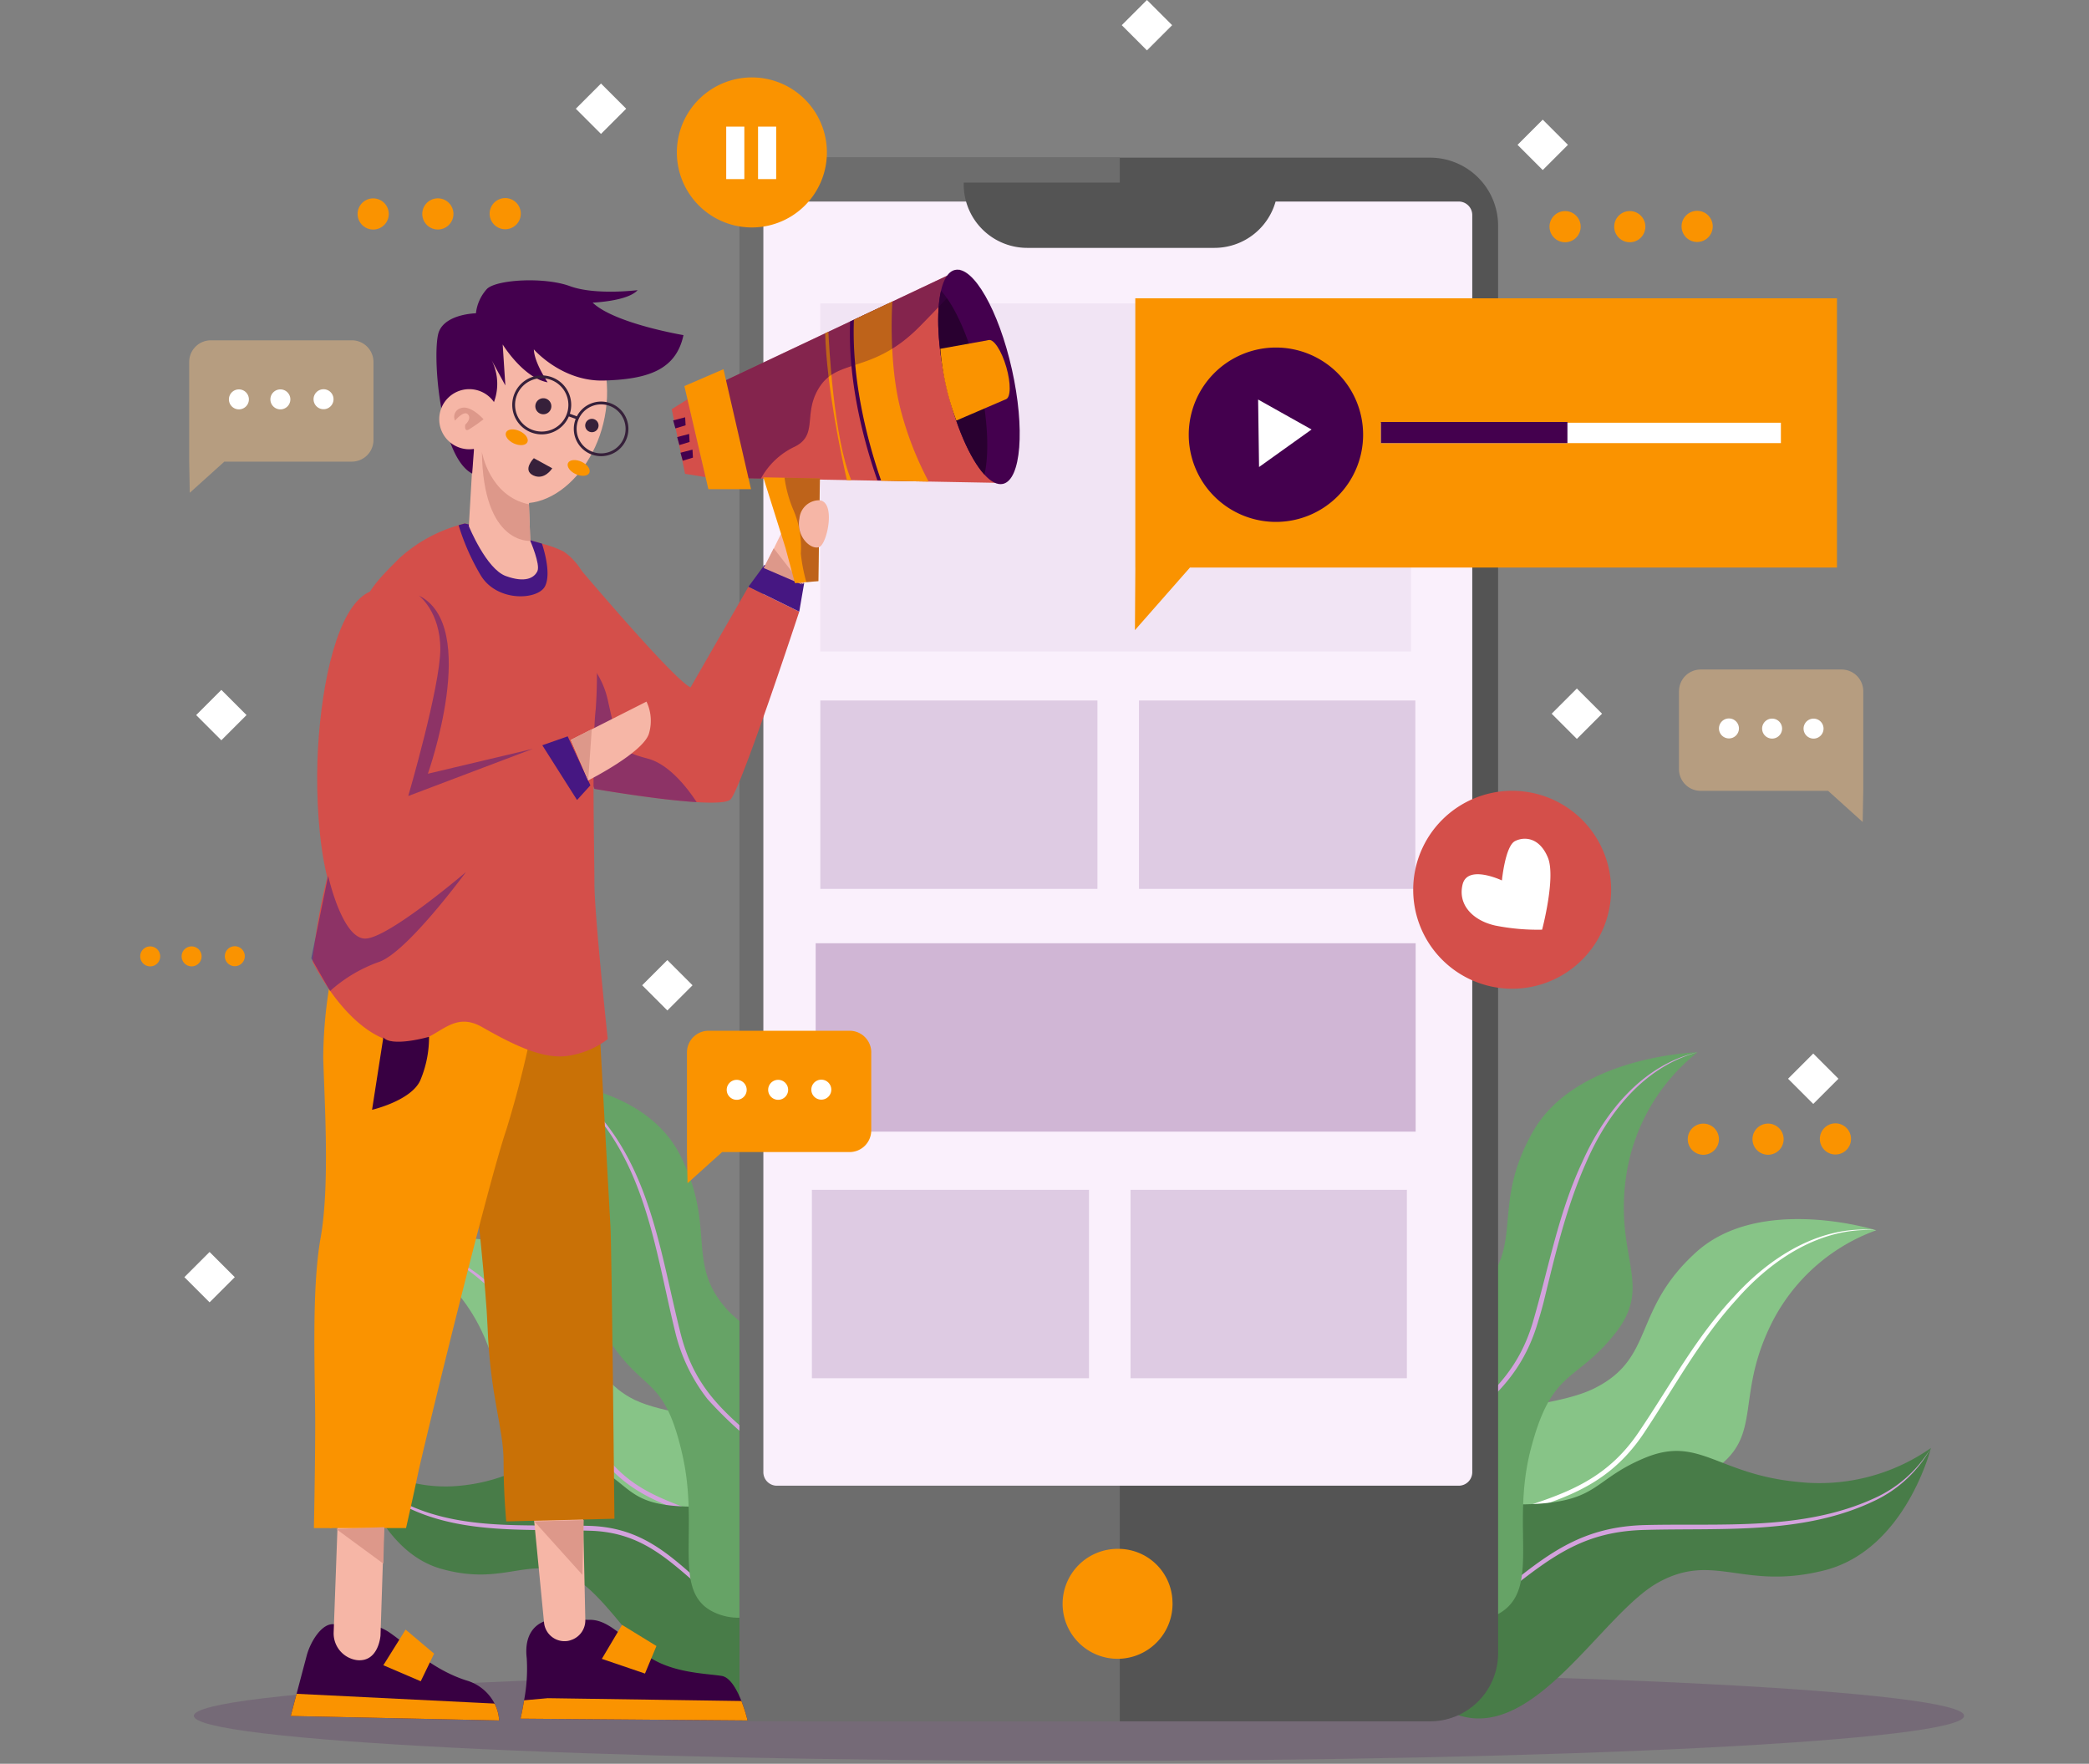 <svg xmlns="http://www.w3.org/2000/svg" xmlns:xlink="http://www.w3.org/1999/xlink" width="295" height="249.065" viewBox="0 0 295 249.065">
  <rect x="0" y="0" width="295" height="249.065" fill="#808080" stroke="none"/>
  <defs>
    <clipPath id="clip-path">
      <rect id="Rectángulo_12374" data-name="Rectángulo 12374" width="257.568" height="248.66" fill="none"/>
    </clipPath>
    <clipPath id="clip-path-3">
      <rect id="Rectángulo_12341" data-name="Rectángulo 12341" width="250.001" height="12.735" fill="none"/>
    </clipPath>
    <clipPath id="clip-path-4">
      <rect id="Rectángulo_12343" data-name="Rectángulo 12343" width="83.404" height="49.142" fill="none"/>
    </clipPath>
    <clipPath id="clip-path-5">
      <rect id="Rectángulo_12345" data-name="Rectángulo 12345" width="84.728" height="26.608" fill="none"/>
    </clipPath>
    <clipPath id="clip-path-6">
      <rect id="Rectángulo_12347" data-name="Rectángulo 12347" width="39.13" height="26.608" fill="none"/>
    </clipPath>
    <clipPath id="clip-path-7">
      <rect id="Rectángulo_12349" data-name="Rectángulo 12349" width="39.025" height="26.608" fill="none"/>
    </clipPath>
    <clipPath id="clip-path-10">
      <rect id="Rectángulo_12354" data-name="Rectángulo 12354" width="17.662" height="21.898" fill="none"/>
    </clipPath>
    <clipPath id="clip-path-11">
      <rect id="Rectángulo_12356" data-name="Rectángulo 12356" width="17.607" height="28.297" fill="none"/>
    </clipPath>
    <clipPath id="clip-path-12">
      <rect id="Rectángulo_12357" data-name="Rectángulo 12357" width="21.843" height="16.812" fill="none"/>
    </clipPath>
    <clipPath id="clip-path-13">
      <rect id="Rectángulo_12358" data-name="Rectángulo 12358" width="35.647" height="29.495" fill="none"/>
    </clipPath>
    <clipPath id="clip-path-15">
      <rect id="Rectángulo_12360" data-name="Rectángulo 12360" width="5.001" height="14.748" fill="none"/>
    </clipPath>
  </defs>
  <g id="Grupo_72219" data-name="Grupo 72219" transform="translate(-390 -1104.935)">
    <g id="Grupo_72218" data-name="Grupo 72218" transform="translate(9.875 20.732)">
      <g id="Grupo_72217" data-name="Grupo 72217" transform="translate(399.926 1084.202)">
        <g id="Grupo_72216" data-name="Grupo 72216" clip-path="url(#clip-path)">
          <g id="Grupo_72215" data-name="Grupo 72215">
            <g id="Grupo_72214" data-name="Grupo 72214" clip-path="url(#clip-path)">
              <g id="Grupo_72177" data-name="Grupo 72177" transform="translate(7.567 235.926)" opacity="0.17">
                <g id="Grupo_72176" data-name="Grupo 72176">
                  <g id="Grupo_72175" data-name="Grupo 72175" clip-path="url(#clip-path-3)">
                    <path id="Trazado_160290" data-name="Trazado 160290" d="M261,349.128c0,3.517-55.964,6.368-125,6.368s-125-2.851-125-6.368,55.964-6.368,125-6.368,125,2.851,125,6.368" transform="translate(-10.994 -342.76)" fill="#44004e"/>
                  </g>
                </g>
              </g>
              <path id="Trazado_160291" data-name="Trazado 160291" d="M257.625,309.9s5.15,8.64,13.114,8.172,6.043-10.689,12.377-20.668,8.821-6.872,16.237-11.689,3.221-10.113,8.323-20.611A26.7,26.7,0,0,1,322.6,251.684s-16.358-5.127-25.441,3.1-5.743,14.934-14.389,19.232-31.71,2.229-34,13.616,8.863,22.263,8.863,22.263" transform="translate(-77.44 -77.956)" fill="#87c487"/>
              <path id="Trazado_160292" data-name="Trazado 160292" d="M255.114,306.48A25.628,25.628,0,0,1,268.3,293.723c9.157-3.549,17.107-4.166,23-13.117,4.287-6.342,7.936-13.178,13.222-18.8,5.074-5.637,12.29-10.283,20.154-9.455-7.84-.516-14.795,4.135-19.762,9.812-5.19,5.69-8.812,12.473-13.055,18.838-6.038,9.035-14.049,9.757-23.382,13.138a26.145,26.145,0,0,0-13.361,12.337" transform="translate(-79.516 -78.626)" fill="#fff"/>
              <path id="Trazado_160293" data-name="Trazado 160293" d="M247.945,318.029s-4.885-7.767-.6-13.407,12.091.481,23.716.421,10.178-3.32,17.913-6.554,10.224,2.292,21.693,3.376a27.478,27.478,0,0,0,18.753-4.789s-3.582,14.39-15.051,17.276-15.577-2.658-23.467,1.719-17.356,22.289-28.217,18.73-14.734-16.773-14.734-16.773" transform="translate(-76.546 -92.596)" fill="#487c48"/>
              <path id="Trazado_160294" data-name="Trazado 160294" d="M250.853,323.285a27.515,27.515,0,0,0,20.2-6.491c6.357-5.173,11.135-8.628,19.7-8.842,10.791-.264,22.19.84,32.271-3.764a17.949,17.949,0,0,0,8.036-7.112,17.8,17.8,0,0,1-7.887,7.414c-10.058,4.864-21.549,3.848-32.386,4.148-8.536.173-12.984,3.547-19.409,8.574a27.056,27.056,0,0,1-20.523,6.074" transform="translate(-78.188 -92.596)" fill="#d3a2dd"/>
              <path id="Trazado_160295" data-name="Trazado 160295" d="M248.676,292.14s7.534,6.517,14.962,3.488,2.481-12.091,5.453-23.6,6.287-9.375,11.866-16.347-.028-10.63,1.616-22.233a27.42,27.42,0,0,1,10.086-17.56s-17.117.45-23.237,11.2-.9,16.015-7.8,22.894-29.464,12.4-28.167,23.938,15.225,18.222,15.225,18.222" transform="translate(-72.747 -67.29)" fill="#66a366"/>
              <path id="Trazado_160296" data-name="Trazado 160296" d="M247.444,289.754a26.268,26.268,0,0,1,8.632-16.367c7.609-6.33,14.981-9.494,17.853-19.877,2.145-7.412,3.528-15.1,6.839-22.131,3.107-6.984,8.51-13.707,16.269-15.492-7.636,2.071-12.792,8.72-15.786,15.709-2.728,6.173-4.29,12.774-5.878,19.315-.172.71-.562,2.113-.788,2.806-2.971,10.486-10.392,13.8-18.207,20.011a26.817,26.817,0,0,0-8.934,16.025" transform="translate(-77.126 -67.29)" fill="#d3a2dd"/>
              <path id="Trazado_160297" data-name="Trazado 160297" d="M106.362,310.262s-4.241,8.123-10.8,7.683-4.976-10.05-10.192-19.432-7.264-6.46-13.37-10.99-2.651-9.508-6.853-19.378-12.286-12.617-12.286-12.617,13.47-4.82,20.949,2.919,4.728,14.041,11.848,18.082,26.112,2.1,28,12.8-7.3,20.932-7.3,20.932" transform="translate(-16.477 -79.184)" fill="#87c487"/>
              <path id="Trazado_160298" data-name="Trazado 160298" d="M110.14,307.051A22.95,22.95,0,0,0,95.784,294.17c-7.255-2.428-12.065-4.409-16.109-11.314-4.959-8.5-9.041-18.255-17.4-24.02a15.25,15.25,0,0,0-9.412-2.672c6.942-.794,12.9,4.085,16.925,9.248,4.218,5.226,7.094,11.334,10.474,17.083,4.954,8.645,10.968,8.969,19.194,12.632a22.5,22.5,0,0,1,10.685,11.925" transform="translate(-16.477 -79.817)" fill="#d3a2dd"/>
              <path id="Trazado_160299" data-name="Trazado 160299" d="M110.721,317.907s4.022-7.3.5-12.6-9.956.451-19.528.4-8.382-3.122-14.75-6.162-8.418,2.155-17.862,3.174a20.76,20.76,0,0,1-15.442-4.5s2.949,13.529,12.394,16.242,12.827-2.5,19.324,1.617,14.291,20.956,23.235,17.61,12.133-15.77,12.133-15.77" transform="translate(-13.601 -92.948)" fill="#487c48"/>
              <path id="Trazado_160300" data-name="Trazado 160300" d="M109.678,322.849a19.936,19.936,0,0,1-15.2-4.259c-5.75-4.742-9.53-9.354-17.609-9.487-9.088-.285-18.932.663-27.11-4.121a15.505,15.505,0,0,1-6.121-6.774,15.681,15.681,0,0,0,6.293,6.484c8.215,4.519,17.941,3.474,26.978,3.725,8.179.193,12.193,4.854,17.872,9.8a20.34,20.34,0,0,0,14.9,4.631" transform="translate(-13.601 -92.948)" fill="#d3a2dd"/>
              <path id="Trazado_160301" data-name="Trazado 160301" d="M119.281,293.567s-6.2,6.127-12.32,3.28-2.043-11.368-4.49-22.191-5.177-8.814-9.771-15.369.023-9.994-1.331-20.9a26.362,26.362,0,0,0-8.3-16.509S97.159,222.3,102.2,232.4s.739,15.058,6.426,21.526,24.262,11.661,23.193,22.506-12.537,17.132-12.537,17.132" transform="translate(-25.891 -69.156)" fill="#66a366"/>
              <path id="Trazado_160302" data-name="Trazado 160302" d="M123.9,291.323a26.341,26.341,0,0,0-10.19-17.5,55.792,55.792,0,0,1-7.716-7.107,24.75,24.75,0,0,1-4.554-9.464c-2.465-10-3.784-20.848-10.121-29.313a17.172,17.172,0,0,0-8.255-6.062,17.016,17.016,0,0,1,8.519,5.852c6.586,8.386,8.009,19.3,10.52,29.341,1.911,7.91,5.961,11.38,11.946,16.349a25.939,25.939,0,0,1,9.851,17.906" transform="translate(-25.89 -69.156)" fill="#d3a2dd"/>
              <path id="Trazado_160303" data-name="Trazado 160303" d="M220.467,253.157H132.556a9.609,9.609,0,0,1-9.609-9.609V41.958a9.609,9.609,0,0,1,9.609-9.609h87.911a9.609,9.609,0,0,1,9.61,9.609V243.548a9.609,9.609,0,0,1-9.61,9.609" transform="translate(-38.321 -10.083)" fill="#545454"/>
              <path id="Trazado_160304" data-name="Trazado 160304" d="M176.654,253.157H122.946V42.2a9.85,9.85,0,0,1,9.85-9.85h43.858Z" transform="translate(-38.321 -10.083)" fill="#6d6d6d"/>
              <path id="Trazado_160305" data-name="Trazado 160305" d="M226.043,222.688H129.756a1.91,1.91,0,0,1-1.91-1.91V43.258a1.91,1.91,0,0,1,1.91-1.911h96.287a1.911,1.911,0,0,1,1.911,1.911v177.52a1.911,1.911,0,0,1-1.911,1.91" transform="translate(-39.848 -12.887)" fill="#faf0fc"/>
              <path id="Trazado_160306" data-name="Trazado 160306" d="M204.358,46.68H177.919a8.969,8.969,0,0,1-8.969-8.969v-.25h44.377v.25a8.969,8.969,0,0,1-8.969,8.969" transform="translate(-52.66 -11.676)" fill="#545454"/>
              <path id="Trazado_160307" data-name="Trazado 160307" d="M204.762,325.289A7.762,7.762,0,1,1,197,317.763a7.645,7.645,0,0,1,7.759,7.526" transform="translate(-58.986 -99.044)" fill="#fa9300"/>
              <g id="Grupo_72180" data-name="Grupo 72180" transform="translate(96.044 42.853)" opacity="0.09">
                <g id="Grupo_72179" data-name="Grupo 72179">
                  <g id="Grupo_72178" data-name="Grupo 72178" clip-path="url(#clip-path-4)">
                    <rect id="Rectángulo_12342" data-name="Rectángulo 12342" width="83.403" height="49.142" transform="translate(0.001)" fill="#986aa3"/>
                  </g>
                </g>
              </g>
              <g id="Grupo_72183" data-name="Grupo 72183" transform="translate(95.383 133.2)" opacity="0.43">
                <g id="Grupo_72182" data-name="Grupo 72182">
                  <g id="Grupo_72181" data-name="Grupo 72181" clip-path="url(#clip-path-5)">
                    <rect id="Rectángulo_12344" data-name="Rectángulo 12344" width="84.728" height="26.608" transform="translate(0)" fill="#986aa3"/>
                  </g>
                </g>
              </g>
              <g id="Grupo_72186" data-name="Grupo 72186" transform="translate(94.853 168.016)" opacity="0.28">
                <g id="Grupo_72185" data-name="Grupo 72185">
                  <g id="Grupo_72184" data-name="Grupo 72184" clip-path="url(#clip-path-6)">
                    <rect id="Rectángulo_12346" data-name="Rectángulo 12346" width="39.13" height="26.608" fill="#986aa3"/>
                  </g>
                </g>
              </g>
              <g id="Grupo_72189" data-name="Grupo 72189" transform="translate(139.85 168.016)" opacity="0.28">
                <g id="Grupo_72188" data-name="Grupo 72188">
                  <g id="Grupo_72187" data-name="Grupo 72187" clip-path="url(#clip-path-7)">
                    <rect id="Rectángulo_12348" data-name="Rectángulo 12348" width="39.025" height="26.608" transform="translate(0)" fill="#986aa3"/>
                  </g>
                </g>
              </g>
              <g id="Grupo_72192" data-name="Grupo 72192" transform="translate(96.044 98.914)" opacity="0.28">
                <g id="Grupo_72191" data-name="Grupo 72191">
                  <g id="Grupo_72190" data-name="Grupo 72190" clip-path="url(#clip-path-6)">
                    <rect id="Rectángulo_12350" data-name="Rectángulo 12350" width="39.13" height="26.608" transform="translate(0)" fill="#986aa3"/>
                  </g>
                </g>
              </g>
              <g id="Grupo_72195" data-name="Grupo 72195" transform="translate(141.042 98.914)" opacity="0.28">
                <g id="Grupo_72194" data-name="Grupo 72194">
                  <g id="Grupo_72193" data-name="Grupo 72193" clip-path="url(#clip-path-7)">
                    <rect id="Rectángulo_12352" data-name="Rectángulo 12352" width="39.025" height="26.608" fill="#986aa3"/>
                  </g>
                </g>
              </g>
              <path id="Trazado_160308" data-name="Trazado 160308" d="M60.307,346.778l-29.429-.629s.374-1.42.828-3.135c.53-2,1.165-4.4,1.436-5.416.5-1.887,2.137-4.654,3.9-4.4s4.9-.88,7.924,1.258S51,339.61,55.653,341.119a6.506,6.506,0,0,1,4.027,3.3,5.866,5.866,0,0,1,.627,2.357" transform="translate(-9.624 -103.829)" fill="#380042"/>
              <path id="Trazado_160309" data-name="Trazado 160309" d="M120.471,121.9s-8.174,24.859-9.683,26.494c-.452.488-2.352.553-4.8.406-5.731-.348-14.446-1.874-14.446-1.874a36.689,36.689,0,0,1-2.39-8.8c-.361-2.27-.631-6.739-.827-11.221-.279-6.447-.4-12.925-.4-12.925s14.556,17.356,17.2,18.613l8.174-14.212Z" transform="translate(-27.407 -35.525)" fill="#d44f4a"/>
              <g id="Grupo_72198" data-name="Grupo 72198" transform="translate(60.923 91.376)" opacity="0.5">
                <g id="Grupo_72197" data-name="Grupo 72197">
                  <g id="Grupo_72196" data-name="Grupo 72196" clip-path="url(#clip-path-10)">
                    <path id="Trazado_160310" data-name="Trazado 160310" d="M106.174,154.652c-5.731-.348-14.447-1.874-14.447-1.874a36.724,36.724,0,0,1-2.389-8.8c-.361-2.27-.631-6.739-.827-11.221a12.115,12.115,0,0,1,5.1,7.448c1.509,6.666,1.384,7.168,5.659,8.3,3.057.809,5.663,4.252,6.9,6.149" transform="translate(-88.511 -132.754)" fill="#461782"/>
                  </g>
                </g>
              </g>
              <path id="Trazado_160311" data-name="Trazado 160311" d="M40.347,308.623l-.659,18.054a3.813,3.813,0,0,0,3.084,3.915A2.987,2.987,0,0,0,44,330.57c2.11-.511,2.3-3.422,2.3-3.422l.6-18.436Z" transform="translate(-12.369 -96.195)" fill="#f6b6a6"/>
              <path id="Trazado_160312" data-name="Trazado 160312" d="M110.088,346.5l-32.069-.251s.261-1.093.507-2.594A23.855,23.855,0,0,0,78.9,337.7c-.378-3.269,1.132-4.654,2.39-5.155s4.275-.253,6.539-.253,4.025,1.762,7.545,4.654,8.8,2.893,11.067,3.269c1.195.2,2.145,1.942,2.776,3.541a22.369,22.369,0,0,1,.872,2.748" transform="translate(-24.318 -103.552)" fill="#380042"/>
              <path id="Trazado_160313" data-name="Trazado 160313" d="M80.576,309.194l1.563,16.084a2.908,2.908,0,0,0,3.388,2.614,2.579,2.579,0,0,0,.33-.085c.1-.034.2-.071.3-.109a2.925,2.925,0,0,0,1.813-2.777l-.348-16.356Z" transform="translate(-25.115 -96.177)" fill="#f6b6a6"/>
              <path id="Trazado_160314" data-name="Trazado 160314" d="M53.024,334.328l-3.144,5.031,5.282,2.264,1.887-3.9Z" transform="translate(-15.547 -104.207)" fill="#fa9300"/>
              <path id="Trazado_160315" data-name="Trazado 160315" d="M60.307,351.261l-29.429-.629s.374-1.42.828-3.135l27.846,1.374.127.032a5.866,5.866,0,0,1,.627,2.357" transform="translate(-9.624 -108.311)" fill="#fa9300"/>
              <path id="Trazado_160316" data-name="Trazado 160316" d="M110.088,351.541l-32.069-.251s.261-1.093.507-2.594l3.347-.3,27.342.4a22.37,22.37,0,0,1,.872,2.748" transform="translate(-24.318 -108.592)" fill="#fa9300"/>
              <path id="Trazado_160317" data-name="Trazado 160317" d="M97.558,333.357l-2.852,4.8,6.093,2.074,1.62-3.889Z" transform="translate(-29.519 -103.904)" fill="#fa9300"/>
              <path id="Trazado_160318" data-name="Trazado 160318" d="M63.857,201.867s4.716,38.295,5.094,48.293,2.264,14.337,2.264,19.053.377,8.49.377,8.49l15.28-.377s-.377-38.107-.566-41.314-1.887-34.334-1.887-34.334Z" transform="translate(-19.904 -62.861)" fill="#c97106"/>
              <path id="Trazado_160319" data-name="Trazado 160319" d="M67.321,201.667a147.922,147.922,0,0,1-4.528,19.053c-2.641,7.735-11.7,44.9-12.45,48.482s-1.7,7.734-1.7,7.734H35.628s.189-8.489.189-14.9-.566-18.676.754-26.033.566-19.053.377-25.467a65.979,65.979,0,0,1,1.7-14.337Z" transform="translate(-11.105 -61.152)" fill="#fa9300"/>
              <path id="Trazado_160320" data-name="Trazado 160320" d="M77.044,180.214a12.059,12.059,0,0,1-5.093,2.264c-3.4.755-7.358-.942-12.639-3.961s-6.792,3.961-13.206,1.886-10.753-11.129-10.753-11.129a83.193,83.193,0,0,1,2.264-12.641c1.886-7.545,2.64-29.05,3.773-34.144s2.64-6.6,6.225-10.187a21.085,21.085,0,0,1,8.359-4.66c.554-.167.884-.246.884-.246s6.73,1.608,10.882,2.845a15.624,15.624,0,0,1,3.079,1.119,8.994,8.994,0,0,1,3.584,5.281,67.486,67.486,0,0,1,.942,16.977c-.565,4.718-.187,20-.187,24.525s1.886,22.071,1.886,22.071" transform="translate(-11.019 -33.474)" fill="#d44f4a"/>
              <path id="Trazado_160321" data-name="Trazado 160321" d="M52.062,123.23s-4.528-4.15-8.678-1.887-6.393,12.22-6.959,21.841.733,25.132,6.2,24.943S73,150.583,73,150.583l-4.9-7.734-18.3,6.6s4.528-22.26,2.264-26.222" transform="translate(-11.316 -37.611)" fill="#d44f4a"/>
              <path id="Trazado_160322" data-name="Trazado 160322" d="M82.494,152.324l3.584-1.258,3.208,6.917L87.4,160.058Z" transform="translate(-25.713 -47.086)" fill="#461782"/>
              <path id="Trazado_160323" data-name="Trazado 160323" d="M99.03,143.94l-10.69,5.408,2.452,5.722s7.986-4.025,8.615-6.728a6.3,6.3,0,0,0-.377-4.4" transform="translate(-27.535 -44.865)" fill="#f6b6a6"/>
              <path id="Trazado_160324" data-name="Trazado 160324" d="M124.792,118.974l2.264-3.082,5.6,2.578-.692,4.025Z" transform="translate(-38.897 -36.123)" fill="#461782"/>
              <path id="Trazado_160325" data-name="Trazado 160325" d="M136.032,102.958s-1.446-1.446-2.83-.251-5.031,9.306-5.031,9.306l5.408,2.327s1.446-5.974,2.075-7.861a8.3,8.3,0,0,0,.377-3.521" transform="translate(-39.95 -31.865)" fill="#f6b6a6"/>
              <path id="Trazado_160326" data-name="Trazado 160326" d="M77.079,110.24C72.927,109,66.2,107.4,66.2,107.4s-.33.078-.884.245a32.4,32.4,0,0,0,3.148,7.112c2.326,3.774,8.049,3.459,9.055,1.509.973-1.884-.345-5.76-.436-6.023" transform="translate(-20.357 -33.475)" fill="#461782"/>
              <path id="Trazado_160327" data-name="Trazado 160327" d="M68.174,89.126,67.42,102.08s2.452,6.036,5.219,7.043,4.025.251,4.465-.692-1.006-4.276-1.006-4.276L75.909,99l.189-1.949Z" transform="translate(-21.014 -27.78)" fill="#f6b6a6"/>
              <path id="Trazado_160328" data-name="Trazado 160328" d="M67.427,70.217s-1.7,17.418,5.156,20.059,14.9-6.1,14.274-16.349S77.928,63.048,75.979,63.174s-8.049,2.39-8.552,7.043" transform="translate(-20.958 -19.687)" fill="#f6b6a6"/>
              <path id="Trazado_160329" data-name="Trazado 160329" d="M66.356,78.077a7.394,7.394,0,0,0,2.2-9.307l1.95,3.585L70.13,66.57s2.892,4.716,6.35,5.345c0,0-1.886-2.767-1.949-4.653,0,0,3.962,4.59,9.936,4.4S94.59,70.28,95.659,65.249c0,0-9.746-1.635-12.827-4.59,0,0,4.968-.189,6.351-1.761,0,0-5.974.754-9.559-.566s-10.312-.943-11.7.377a6.09,6.09,0,0,0-1.572,3.459s-4.213.063-5.219,2.578S61.106,82.353,65.821,84.8l.252-3.364-.409-2.547Z" transform="translate(-18.944 -17.925)" fill="#44004e"/>
              <path id="Trazado_160330" data-name="Trazado 160330" d="M69.834,84.084a4.244,4.244,0,1,1-4.245-4.245,4.245,4.245,0,0,1,4.245,4.245" transform="translate(-19.121 -24.885)" fill="#f6b6a6"/>
              <path id="Trazado_160331" data-name="Trazado 160331" d="M83.327,82.828A1.132,1.132,0,1,1,82.195,81.7a1.132,1.132,0,0,1,1.132,1.132" transform="translate(-25.267 -25.464)" fill="#36203a"/>
              <path id="Trazado_160332" data-name="Trazado 160332" d="M93.181,86.872a.943.943,0,1,1-.943-.943.943.943,0,0,1,.943.943" transform="translate(-28.455 -26.783)" fill="#36203a"/>
              <path id="Trazado_160333" data-name="Trazado 160333" d="M80.491,85.347a4.163,4.163,0,1,1,4.163-4.163,4.168,4.168,0,0,1-4.163,4.163m0-7.928a3.765,3.765,0,1,0,3.764,3.765,3.769,3.769,0,0,0-3.764-3.765" transform="translate(-23.791 -24.007)" fill="#36203a"/>
              <path id="Trazado_160334" data-name="Trazado 160334" d="M92.811,90.1a3.856,3.856,0,1,1,3.857-3.856A3.86,3.86,0,0,1,92.811,90.1m0-7.314a3.458,3.458,0,1,0,3.458,3.458,3.462,3.462,0,0,0-3.458-3.458" transform="translate(-27.726 -25.681)" fill="#36203a"/>
              <rect id="Rectángulo_12355" data-name="Rectángulo 12355" width="0.398" height="1.339" transform="translate(60.423 58.766) rotate(-69.861)" fill="#36203a"/>
              <path id="Trazado_160335" data-name="Trazado 160335" d="M80.409,94l2.6,1.425s-1.09,1.761-2.683,1.006S80.409,94,80.409,94" transform="translate(-24.822 -29.298)" fill="#36203a"/>
              <path id="Trazado_160336" data-name="Trazado 160336" d="M78.049,89.888c-.22.485-1.074.571-1.907.193S74.814,89,75.034,88.518s1.074-.571,1.907-.193,1.328,1.079,1.108,1.563" transform="translate(-23.371 -27.457)" fill="#fa9300"/>
              <path id="Trazado_160337" data-name="Trazado 160337" d="M90.754,96.185c-.22.485-1.074.571-1.907.192s-1.328-1.079-1.108-1.564,1.074-.571,1.907-.191,1.328,1.079,1.108,1.563" transform="translate(-27.331 -29.419)" fill="#fa9300"/>
              <path id="Trazado_160338" data-name="Trazado 160338" d="M38.671,284.834l-1.107-.443A36.9,36.9,0,0,0,39.6,271.234a87.879,87.879,0,0,1,.524-14.192l.233-2.479c.448-4.813,1.278-10.778,1.945-15.571.452-3.244.808-5.807.884-6.865.191-2.678,2.565-10.371,2.666-10.7l1.138.352c-.024.079-2.434,7.887-2.616,10.431-.078,1.1-.438,3.678-.891,6.944-.666,4.781-1.494,10.731-1.939,15.517l-.234,2.481a87.059,87.059,0,0,0-.518,14.05,37.376,37.376,0,0,1-2.117,13.629" transform="translate(-11.708 -69.017)" fill="#fa9300"/>
              <path id="Trazado_160339" data-name="Trazado 160339" d="M49.158,212.785l-1.593,10.229s5.449-1.258,6.791-4.109a15.668,15.668,0,0,0,1.258-6.2s-5.2,1.509-6.455.084" transform="translate(-14.826 -66.297)" fill="#380042"/>
              <g id="Grupo_72201" data-name="Grupo 72201" transform="translate(37.854 84.109)" opacity="0.5">
                <g id="Grupo_72200" data-name="Grupo 72200">
                  <g id="Grupo_72199" data-name="Grupo 72199" clip-path="url(#clip-path-11)">
                    <path id="Trazado_160340" data-name="Trazado 160340" d="M56.5,122.2s3.018,2.264,3.018,7.546-4.528,20.751-4.528,20.751L72.6,143.829l-14.84,3.521s7.42-20.877-1.258-25.153" transform="translate(-54.995 -122.197)" fill="#461782"/>
                  </g>
                </g>
              </g>
              <path id="Trazado_160341" data-name="Trazado 160341" d="M70.1,92.719s1.048,6.246,6.644,7.4l.189,5.156s-6.665.608-6.833-12.555" transform="translate(-21.849 -28.9)" fill="#dd988a"/>
              <path id="Trazado_160342" data-name="Trazado 160342" d="M68.561,85.272S66.737,83.2,65.354,83.7a1.267,1.267,0,0,0-.818,1.761s1.258-1.509,1.824-.88-.378,1.446-.378,1.446-.189,1.069.5.692a23.471,23.471,0,0,0,2.075-1.446" transform="translate(-20.08 -26.064)" fill="#dd988a"/>
              <path id="Trazado_160343" data-name="Trazado 160343" d="M91.3,149.6l-.5,7.231-2.452-5.722Z" transform="translate(-27.535 -46.63)" fill="#dd988a"/>
              <path id="Trazado_160344" data-name="Trazado 160344" d="M129.324,112.483l3.983,5.114L127.9,115.27Z" transform="translate(-39.865 -35.06)" fill="#dd988a"/>
              <path id="Trazado_160345" data-name="Trazado 160345" d="M40.2,313.568l6.666,4.9.126-5.156Z" transform="translate(-12.529 -97.658)" fill="#dd988a"/>
              <path id="Trazado_160346" data-name="Trazado 160346" d="M80.849,312.043l6.792,7.546.189-7.735Z" transform="translate(-25.2 -97.202)" fill="#dd988a"/>
              <g id="Grupo_72204" data-name="Grupo 72204" transform="translate(24.162 123.139)" opacity="0.5">
                <g id="Grupo_72203" data-name="Grupo 72203">
                  <g id="Grupo_72202" data-name="Grupo 72202" clip-path="url(#clip-path-12)">
                    <path id="Trazado_160347" data-name="Trazado 160347" d="M35.1,191.08l2.383-11.65s1.986,9,5.3,8.87,14.165-9.4,14.165-9.4-8.34,11.385-12.312,12.708a20.625,20.625,0,0,0-6.884,4.1Z" transform="translate(-35.104 -178.901)" fill="#461782"/>
                  </g>
                </g>
              </g>
              <path id="Trazado_160348" data-name="Trazado 160348" d="M109.044,83.308l1.883,9.13,2.918.471L111.3,81.9Z" transform="translate(-33.988 -25.526)" fill="#d44f4a"/>
              <path id="Trazado_160349" data-name="Trazado 160349" d="M109.34,86.05l1.694-.439.063,1.13-1.443.439Z" transform="translate(-34.08 -26.684)" fill="#44004e"/>
              <path id="Trazado_160350" data-name="Trazado 160350" d="M110.161,89.469l1.694-.439.063,1.13-1.443.439Z" transform="translate(-34.336 -27.75)" fill="#44004e"/>
              <path id="Trazado_160351" data-name="Trazado 160351" d="M110.845,92.682l1.694-.439.063,1.13-1.443.439Z" transform="translate(-34.549 -28.751)" fill="#44004e"/>
              <path id="Trazado_160352" data-name="Trazado 160352" d="M158.064,85.439l-10.312-.191-6.7-.119-4.22-.078-.62-.012-12.136-.221-5.449-.1-1.788-12.7,16.3-7.7.459-.221,3.6-1.7,5.472-2.587,9.49-4.482.322,1.645Z" transform="translate(-36.417 -17.244)" fill="#d44f4a"/>
              <g id="Grupo_72207" data-name="Grupo 72207" transform="translate(80.42 38.079)" opacity="0.33">
                <g id="Grupo_72206" data-name="Grupo 72206">
                  <g id="Grupo_72205" data-name="Grupo 72205" clip-path="url(#clip-path-13)">
                    <path id="Trazado_160353" data-name="Trazado 160353" d="M152.484,56.969c-1.073,1.24-2.909,3.243-6,6.384-6.5,6.587-11.392,4.519-14.026,8.375s-.1,6.968-3.762,8.662a10.5,10.5,0,0,0-4.625,4.429l-5.449-.1-1.788-12.7,16.3-7.7.459-.221,3.6-1.7,5.472-2.587,9.49-4.482Z" transform="translate(-116.837 -55.323)" fill="#44004e"/>
                  </g>
                </g>
              </g>
              <path id="Trazado_160354" data-name="Trazado 160354" d="M135.827,98.086l-.215,14.5-1.7.149-1.609.143-1.335-4.972-3.135-9.973,3,.054Z" transform="translate(-39.843 -30.526)" fill="#fa9300"/>
              <path id="Trazado_160355" data-name="Trazado 160355" d="M172.857,85.575c-.8.176-1.695-.3-2.609-1.3-2.034-2.221-4.146-7.009-5.436-12.765-1.2-5.351-1.392-10.241-.7-13.22v-.006c.388-1.658,1.053-2.717,1.98-2.923,2.572-.581,6.173,5.72,8.037,14.061s1.3,15.58-1.277,16.155" transform="translate(-51.028 -17.243)" fill="#44004e"/>
              <path id="Trazado_160356" data-name="Trazado 160356" d="M170.249,85.616c-2.034-2.221-4.146-7.009-5.436-12.765-1.2-5.35-1.392-10.241-.7-13.219,2.034,2.227,4.146,7,5.436,12.759,1.2,5.356,1.386,10.253.7,13.225" transform="translate(-51.028 -18.587)" fill="#290030"/>
              <path id="Trazado_160357" data-name="Trazado 160357" d="M164.151,71l6.81-1.223,2.428,8.36-6.979,3A37.657,37.657,0,0,1,164.151,71" transform="translate(-51.164 -21.747)" fill="#fa9300"/>
              <path id="Trazado_160358" data-name="Trazado 160358" d="M176.3,73.571c.67,2.309.637,4.348-.074,4.555s-1.831-1.5-2.5-3.806-.637-4.348.074-4.555,1.832,1.5,2.5,3.806" transform="translate(-53.996 -21.74)" fill="#fa9300"/>
              <path id="Trazado_160359" data-name="Trazado 160359" d="M156.183,87.348l-6.7-.118c-1.669-4.729-4.2-13.492-3.851-22.431l5.472-2.553-.048.159s-.56,8.169,1.133,14.762a45.787,45.787,0,0,0,3.994,10.181" transform="translate(-45.382 -19.401)" fill="#44004e"/>
              <path id="Trazado_160360" data-name="Trazado 160360" d="M156.958,87.278l-6.7-.118c-1.669-4.793-4.2-13.675-3.851-22.736l5.472-2.587-.048.16s-.56,8.28,1.132,14.962a46.747,46.747,0,0,0,3.994,10.318" transform="translate(-45.623 -19.274)" fill="#fa9300"/>
              <path id="Trazado_160361" data-name="Trazado 160361" d="M144.213,89.022l-.62-.012c-.787-3.428-2.837-13.054-3.07-20.726l.459-.221c.078,1.675.745,15.064,3.231,20.959" transform="translate(-43.8 -21.215)" fill="#fa9300"/>
              <g id="Grupo_72210" data-name="Grupo 72210" transform="translate(80.42 38.079)" opacity="0.33">
                <g id="Grupo_72209" data-name="Grupo 72209">
                  <g id="Grupo_72208" data-name="Grupo 72208" clip-path="url(#clip-path-13)">
                    <path id="Trazado_160362" data-name="Trazado 160362" d="M152.484,56.969c-1.073,1.24-2.909,3.243-6,6.384-6.5,6.587-11.392,4.519-14.026,8.375s-.1,6.968-3.762,8.662a10.5,10.5,0,0,0-4.625,4.429l-5.449-.1-1.788-12.7,16.3-7.7.459-.221,3.6-1.7,5.472-2.587,9.49-4.482Z" transform="translate(-116.837 -55.323)" fill="#44004e"/>
                  </g>
                </g>
              </g>
              <path id="Trazado_160363" data-name="Trazado 160363" d="M117.164,75.742l3.89,16.942H115.03l-3.388-14.558Z" transform="translate(-34.798 -23.608)" fill="#fa9300"/>
              <g id="Grupo_72213" data-name="Grupo 72213" transform="translate(90.984 67.465)" opacity="0.33">
                <g id="Grupo_72212" data-name="Grupo 72212">
                  <g id="Grupo_72211" data-name="Grupo 72211" clip-path="url(#clip-path-15)">
                    <path id="Trazado_160364" data-name="Trazado 160364" d="M137.185,98.111l-.215,14.5-1.7.149a24.067,24.067,0,0,1-.781-4.036,13.42,13.42,0,0,0-1.127-6.342,17.669,17.669,0,0,1-1.174-4.37Z" transform="translate(-132.184 -98.015)" fill="#44004e"/>
                  </g>
                </g>
              </g>
              <path id="Trazado_160365" data-name="Trazado 160365" d="M137.918,102.635a2.811,2.811,0,0,0-2.7,2.573c-.5,2.635,1.694,4.517,2.823,4.016s2.384-6.589-.125-6.589" transform="translate(-42.124 -31.99)" fill="#f6b6a6"/>
              <path id="Trazado_160366" data-name="Trazado 160366" d="M303.218,61.2H204.131V99.22h.006l-.059,8.84,7.772-8.84h91.368Z" transform="translate(-63.609 -19.075)" fill="#fa9300"/>
              <path id="Trazado_160367" data-name="Trazado 160367" d="M239.743,83.606A12.311,12.311,0,1,1,227.432,71.3a12.311,12.311,0,0,1,12.311,12.31" transform="translate(-67.051 -22.222)" fill="#44004e"/>
              <path id="Trazado_160368" data-name="Trazado 160368" d="M229.352,81.969l.132,9.531,7.414-5.3Z" transform="translate(-71.487 -25.549)" fill="#fff"/>
              <rect id="Rectángulo_12361" data-name="Rectángulo 12361" width="56.483" height="2.877" transform="translate(175.207 59.696)" fill="#fff"/>
              <rect id="Rectángulo_12362" data-name="Rectángulo 12362" width="26.338" height="2.985" transform="translate(175.207 59.589)" fill="#44004e"/>
              <path id="Trazado_160369" data-name="Trazado 160369" d="M289.118,176.216a13.974,13.974,0,1,1-13.973-13.974,13.973,13.973,0,0,1,13.973,13.974" transform="translate(-81.404 -50.569)" fill="#d44f4a"/>
              <path id="Trazado_160370" data-name="Trazado 160370" d="M276.8,177.965s-4.865-2.317-5.56.58,1.506,5.1,4.634,5.791a30.505,30.505,0,0,0,6.6.579s1.969-7.413.811-10.193-3.243-3.012-4.633-2.317-1.854,5.56-1.854,5.56" transform="translate(-84.504 -53.633)" fill="#fff"/>
              <path id="Trazado_160371" data-name="Trazado 160371" d="M126.312,35.457a10.594,10.594,0,1,1,3.361-14.6,10.593,10.593,0,0,1-3.361,14.6" transform="translate(-34.316 -4.95)" fill="#fa9300"/>
              <rect id="Rectángulo_12363" data-name="Rectángulo 12363" width="2.559" height="7.41" transform="translate(82.752 17.883)" fill="#fff"/>
              <rect id="Rectángulo_12364" data-name="Rectángulo 12364" width="2.559" height="7.41" transform="translate(87.248 17.882)" fill="#fff"/>
              <path id="Trazado_160372" data-name="Trazado 160372" d="M315.7,140.416v11.016a3.058,3.058,0,0,0,3.057,3.058h18l4.885,4.4.08-4.4V140.416a3.058,3.058,0,0,0-3.057-3.057H318.762a3.058,3.058,0,0,0-3.057,3.057" transform="translate(-98.402 -42.813)" fill="#b69d80"/>
              <path id="Trazado_160373" data-name="Trazado 160373" d="M326.72,148.807a1.41,1.41,0,1,1-1.41-1.41,1.41,1.41,0,0,1,1.41,1.41" transform="translate(-100.956 -45.942)" fill="#fff"/>
              <path id="Trazado_160374" data-name="Trazado 160374" d="M335.574,148.841a1.41,1.41,0,1,1-1.41-1.41,1.41,1.41,0,0,1,1.41,1.41" transform="translate(-103.716 -45.953)" fill="#fff"/>
              <path id="Trazado_160375" data-name="Trazado 160375" d="M344.079,148.843a1.41,1.41,0,1,1-1.41-1.41,1.41,1.41,0,0,1,1.41,1.41" transform="translate(-106.367 -45.953)" fill="#fff"/>
              <path id="Trazado_160376" data-name="Trazado 160376" d="M36.069,72.876V83.893a3.058,3.058,0,0,1-3.057,3.058h-18l-4.885,4.4-.08-4.4V72.876A3.057,3.057,0,0,1,13.1,69.819H33.012a3.058,3.058,0,0,1,3.057,3.057" transform="translate(-3.13 -21.762)" fill="#b69d80"/>
              <path id="Trazado_160377" data-name="Trazado 160377" d="M35.562,81.268a1.41,1.41,0,1,0,1.41-1.41,1.41,1.41,0,0,0-1.41,1.41" transform="translate(-11.084 -24.891)" fill="#fff"/>
              <path id="Trazado_160378" data-name="Trazado 160378" d="M26.708,81.3a1.41,1.41,0,1,0,1.41-1.41,1.41,1.41,0,0,0-1.41,1.41" transform="translate(-8.325 -24.901)" fill="#fff"/>
              <path id="Trazado_160379" data-name="Trazado 160379" d="M18.2,81.3a1.41,1.41,0,1,0,1.41-1.41A1.41,1.41,0,0,0,18.2,81.3" transform="translate(-5.674 -24.902)" fill="#fff"/>
              <path id="Trazado_160380" data-name="Trazado 160380" d="M138.193,214.524v11.016a3.058,3.058,0,0,1-3.057,3.058h-18l-4.886,4.4-.08-4.4V214.524a3.057,3.057,0,0,1,3.057-3.057h19.912a3.058,3.058,0,0,1,3.057,3.057" transform="translate(-34.961 -65.912)" fill="#fa9300"/>
              <path id="Trazado_160381" data-name="Trazado 160381" d="M137.687,222.915a1.41,1.41,0,1,0,1.41-1.41,1.41,1.41,0,0,0-1.41,1.41" transform="translate(-42.916 -69.041)" fill="#fff"/>
              <path id="Trazado_160382" data-name="Trazado 160382" d="M128.833,222.948a1.41,1.41,0,1,0,1.41-1.41,1.41,1.41,0,0,0-1.41,1.41" transform="translate(-40.156 -69.051)" fill="#fff"/>
              <path id="Trazado_160383" data-name="Trazado 160383" d="M120.328,222.95a1.41,1.41,0,1,0,1.41-1.41,1.41,1.41,0,0,0-1.41,1.41" transform="translate(-37.505 -69.052)" fill="#fff"/>
              <path id="Trazado_160384" data-name="Trazado 160384" d="M109.245,69.952v0Z" transform="translate(-34.051 -21.773)" fill="#986aa3"/>
              <rect id="Rectángulo_12365" data-name="Rectángulo 12365" width="5.031" height="5.031" transform="translate(199.318 100.785) rotate(-45)" fill="#fff"/>
              <rect id="Rectángulo_12366" data-name="Rectángulo 12366" width="5.031" height="5.031" transform="matrix(0.707, -0.707, 0.707, 0.707, 70.883, 139.133)" fill="#fff"/>
              <rect id="Rectángulo_12367" data-name="Rectángulo 12367" width="5.031" height="5.031" transform="matrix(0.707, -0.707, 0.707, 0.707, 61.512, 15.354)" fill="#fff"/>
              <rect id="Rectángulo_12368" data-name="Rectángulo 12368" width="5.031" height="5.031" transform="translate(194.501 20.455) rotate(-45)" fill="#fff"/>
              <rect id="Rectángulo_12369" data-name="Rectángulo 12369" width="5.031" height="5.031" transform="matrix(0.707, -0.707, 0.707, 0.707, 138.61, 3.557)" fill="#fff"/>
              <rect id="Rectángulo_12370" data-name="Rectángulo 12370" width="5.031" height="5.031" transform="translate(232.701 152.332) rotate(-45)" fill="#fff"/>
              <rect id="Rectángulo_12371" data-name="Rectángulo 12371" width="5.031" height="5.031" transform="translate(6.237 180.351) rotate(-45)" fill="#fff"/>
              <rect id="Rectángulo_12372" data-name="Rectángulo 12372" width="5.031" height="5.031" transform="translate(7.899 100.978) rotate(-45)" fill="#fff"/>
              <path id="Trazado_160385" data-name="Trazado 160385" d="M17.358,195.538a1.41,1.41,0,1,0,1.41-1.41,1.41,1.41,0,0,0-1.41,1.41" transform="translate(-5.41 -60.508)" fill="#fa9300"/>
              <path id="Trazado_160386" data-name="Trazado 160386" d="M8.5,195.571a1.41,1.41,0,1,0,1.41-1.41,1.41,1.41,0,0,0-1.41,1.41" transform="translate(-2.651 -60.518)" fill="#fa9300"/>
              <path id="Trazado_160387" data-name="Trazado 160387" d="M0,195.573a1.41,1.41,0,1,0,1.41-1.41A1.41,1.41,0,0,0,0,195.573" transform="translate(0 -60.519)" fill="#fa9300"/>
              <path id="Trazado_160388" data-name="Trazado 160388" d="M316.229,45.453a2.2,2.2,0,1,0,2.2-2.2,2.2,2.2,0,0,0-2.2,2.2" transform="translate(-98.565 -13.481)" fill="#fa9300"/>
              <path id="Trazado_160389" data-name="Trazado 160389" d="M302.409,45.505a2.2,2.2,0,1,0,2.2-2.2,2.2,2.2,0,0,0-2.2,2.2" transform="translate(-94.258 -13.497)" fill="#fa9300"/>
              <path id="Trazado_160390" data-name="Trazado 160390" d="M289.135,45.508a2.2,2.2,0,1,0,2.2-2.2,2.2,2.2,0,0,0-2.2,2.2" transform="translate(-90.12 -13.498)" fill="#fa9300"/>
              <path id="Trazado_160391" data-name="Trazado 160391" d="M344.6,232.665a2.2,2.2,0,1,0,2.2-2.2,2.2,2.2,0,0,0-2.2,2.2" transform="translate(-107.408 -71.833)" fill="#fa9300"/>
              <path id="Trazado_160392" data-name="Trazado 160392" d="M330.779,232.717a2.2,2.2,0,1,0,2.2-2.2,2.2,2.2,0,0,0-2.2,2.2" transform="translate(-103.101 -71.85)" fill="#fa9300"/>
              <path id="Trazado_160393" data-name="Trazado 160393" d="M317.5,232.72a2.2,2.2,0,1,0,2.2-2.2,2.2,2.2,0,0,0-2.2,2.2" transform="translate(-98.963 -71.85)" fill="#fa9300"/>
              <path id="Trazado_160394" data-name="Trazado 160394" d="M71.689,42.84a2.2,2.2,0,1,0,2.2-2.2,2.2,2.2,0,0,0-2.2,2.2" transform="translate(-22.345 -12.667)" fill="#fa9300"/>
              <path id="Trazado_160395" data-name="Trazado 160395" d="M57.87,42.892a2.2,2.2,0,1,0,2.2-2.2,2.2,2.2,0,0,0-2.2,2.2" transform="translate(-18.038 -12.683)" fill="#fa9300"/>
              <path id="Trazado_160396" data-name="Trazado 160396" d="M44.6,42.9a2.2,2.2,0,1,0,2.2-2.2,2.2,2.2,0,0,0-2.2,2.2" transform="translate(-13.9 -12.684)" fill="#fa9300"/>
            </g>
          </g>
        </g>
      </g>
    </g>
    <rect id="Rectángulo_12375" data-name="Rectángulo 12375" width="295" height="249" transform="translate(390 1105)" fill="none"/>
  </g>
</svg>
